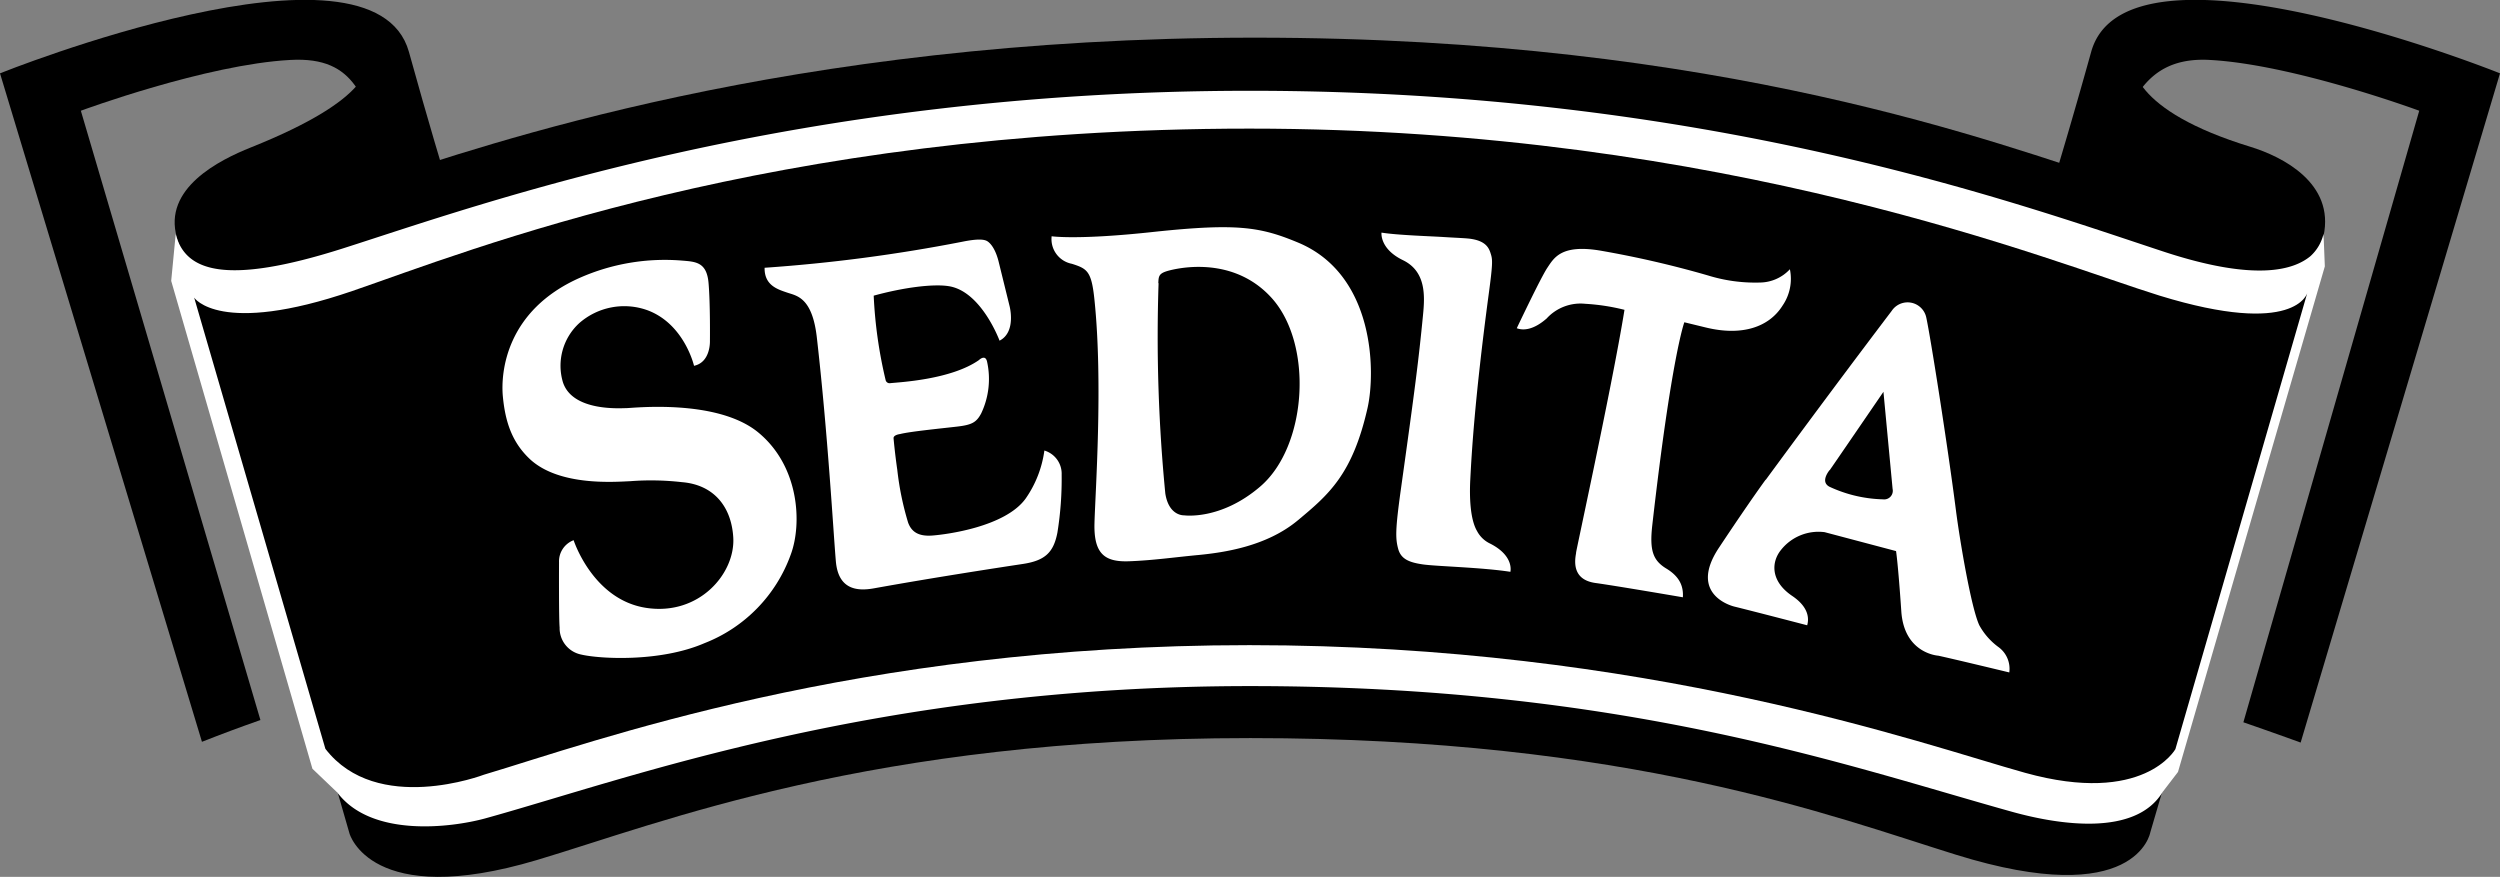 <svg id="Layer_1" data-name="Layer 1" xmlns="http://www.w3.org/2000/svg" width="289.43" height="101.52" viewBox="0 0 289.43 101.52">
  <rect x="0" y="0" width="289.43" height="101.52" fill="#808080" stroke="none"/>
  <path d="M260.55,17c-13.81-4.23-14-9.45-13.68-11l-5,18L269,27.32C270.32,21.2,264.23,18.13,260.55,17Z" transform="translate(0 0)"/>
  <path d="M42.57,6c.29,1.52.72,5.37-13.53,11.07-3.63,1.45-10.21,4.73-8.56,10.44l1.3,4.26H49.72Z" transform="translate(0 0)"/>
  <path d="M33.61,6.94c7.83-.44,8.45,4.73,11,10.71C49.4,28.84,60.86,61.25,64,70.31L51.57,20.65S49.55,14,47.34,6C43.18-8.86,0,8.49,0,8.49L23.38,85.88q3.45-1.36,6.77-2.52L9.36,12.82S23.86,7.46,33.61,6.94Z" transform="translate(0 0)"/>
  <path d="M64.89,72.7,64,70.31l.62,2.45Z" transform="translate(0 0)" style="fill: #3c3c3c"/>
  <path d="M244.36,18.51c2-6.39,3.85-12,11.48-11.57,9.75.53,24.24,5.88,24.24,5.88l-20.36,70.8s4.1,1.42,6.63,2.35L289.43,8.49S246.26-8.86,242.1,6c-2.2,7.93-4.23,14.61-4.23,14.61L224.28,74.79a186.81,186.81,0,0,1,18.91,4l-18-5.29S240.05,32.06,244.36,18.51Z" transform="translate(0 0)"/>
  <path d="M268.87,28.31,248.94,96.38s-1.57,9.08-22.5,2.57c-14.1-4.37-37.77-13.5-81.68-13.5S76.59,95.27,62.15,99.57c-19.26,5.75-21.69-3.08-21.69-3.08L20.45,27C34.33,24.92,35.7,23.31,44,20.73,55.66,17.09,90.86,4.36,145.28,4.36s86.31,12.43,100,16.73c9.46,3,12.51,4.6,23.73,6Z" transform="translate(0 0)"/>
  <path d="M267.48,29.66c-1.91,1.58-6.32,3-17.09-.56-17.2-5.67-52.79-18.59-105.66-18.59s-89,13.14-105,18.24c-13.84,4.41-18.29,2.56-19.39-1.64l-.52,5.41L36.17,89l2.88,2.75C43,97,52.26,95.81,56.13,94.76c16.76-4.63,45.2-15.33,88.6-15.33S213.88,88.68,233,94c5.23,1.45,14.22,2.92,17.38-2.32l1.77-2.31,17-58.53L269,27.06A5,5,0,0,1,267.48,29.66Z" transform="translate(0 0)" style="fill: #fff"/>
  <path d="M22.48,34.46s2.93,4.5,18.31-.77c13.3-4.55,48.42-18.8,103.86-18.8S237.87,30.48,250,34.22c15.8,4.86,17.12-.31,17.12-.31L251.85,86.73s-3.64,6.56-17.4,2.74c-11.83-3.29-43.72-14.78-89.8-14.78-45.6,0-76.13,11.29-88.63,15,0,0-12.39,4.74-18.35-3Z" transform="translate(0 0)"/>
  <path d="M58.22,45.94c-.28-2.89.4-10,8.89-13.77a24.38,24.38,0,0,1,11.86-2c1.57.13,2.85.17,3.06,2.59s.16,6.68.16,6.68.12,2.49-1.84,2.91c0,0-1.12-4.88-5.44-6.45a7.9,7.9,0,0,0-7.86,1.52,6.69,6.69,0,0,0-1.88,6.83c1.11,3.43,6.72,3,7.36,3S83,46.13,87.78,50.06s5.08,10.58,3.78,14.11a17.28,17.28,0,0,1-10,10.29c-5.15,2.23-12.16,1.82-14.27,1.32a3.11,3.11,0,0,1-2.5-3.14c-.1-1-.07-7.54-.07-7.54a2.62,2.62,0,0,1,1.69-2.56s2.21,6.87,8.37,7.83,10.38-4,10.11-8.17c-.21-3.44-2.16-6.07-5.94-6.38a31.52,31.52,0,0,0-6-.11c-1.74.07-8.12.6-11.54-2.5C59.33,51.29,58.51,48.94,58.22,45.94Z" transform="translate(0 0)" style="fill: #fff"/>
  <path d="M88.52,31A185.42,185.42,0,0,0,111.34,28c2.1-.43,2.7-.25,3-.05s.92.82,1.31,2.49l1.23,5s.8,3-1.16,4c0,0-2.11-5.73-5.89-6.31-1.78-.28-5.15.13-8.68,1.1A52.18,52.18,0,0,0,102.53,44a.47.47,0,0,0,.54.36c1-.11,7-.39,10.26-2.67,0,0,.73-.72.94.16a9.28,9.28,0,0,1-.67,6c-.56,1.06-1.09,1.34-2.81,1.54s-5.47.57-6.58.86c0,0-.79.09-.76.49,0,0,.14,1.64.43,3.65a33.83,33.83,0,0,0,1.25,6.1c.39,1.08,1.2,1.63,2.81,1.51s8.44-1,10.8-4.28a12.65,12.65,0,0,0,2.17-5.56,2.8,2.8,0,0,1,2,2.8,39.2,39.2,0,0,1-.49,6.69c-.44,2.3-1.42,3.25-4,3.64s-10.11,1.54-17.23,2.82c-2.07.38-4.14.07-4.42-3.12s-.92-14.7-2.2-25.9c-.53-4.68-2.34-4.84-3.42-5.21S88.48,33.06,88.52,31Z" transform="translate(0 0)" style="fill: #fff"/>
  <path d="M121.72,27.35s3,.47,12-.52c9.52-1,12.2-.57,16.6,1.27,8.84,3.72,8.95,14.94,8,19.15-1.74,7.66-4.47,10-8.08,13s-8.5,3.71-11.44,4c-2.72.25-5.3.63-8.09.73s-4.09-.83-4-4.39,1-16.23,0-25.86c-.34-3.34-.83-3.62-2.62-4.19a2.91,2.91,0,0,1-2.34-3.18m12.38,5.43a186.8,186.8,0,0,0,.78,24.34c.41,2.63,2.16,2.53,2.16,2.53s4.24.62,8.85-3.35c5.43-4.67,6.16-16.5,1.26-21.86s-12.08-3.06-12.08-3.06C134.16,31.68,134.13,32,134.1,32.78Z" transform="translate(0 0)" style="fill: #fff"/>
  <path d="M159.94,26.93s-.24,1.87,2.48,3.19,2.54,4.2,2.32,6.41c-.51,5.21-.9,8.29-2.58,20.28-.63,4.55-.61,5.54-.29,6.73s1.28,1.57,2.84,1.8,6.79.34,10.15.86c0,0,.48-1.84-2.35-3.27A3.29,3.29,0,0,1,171,61.48c-.8-1.36-.89-3.93-.78-6,.15-2.94.5-9.21,2.13-21.42.45-3.33.46-3.95.27-4.57s-.43-1.54-2.29-1.83c-.53-.09-1.85-.13-3.23-.22S161.79,27.23,159.94,26.93Z" transform="translate(0 0)" style="fill: #fff"/>
  <path d="M175.6,38s2.77-5.85,3.54-7,1.61-2.72,6.05-2a117,117,0,0,1,12.55,2.89,18.47,18.47,0,0,0,6,.82,4.8,4.8,0,0,0,3.48-1.54,5.48,5.48,0,0,1-.85,4.21c-1.57,2.5-4.7,3.55-8.86,2.54L195,37.31s-1.49,3.92-3.72,23.57c-.31,2.84.08,4,1.63,4.94s2,2.05,1.92,3.33c0,0-7.68-1.32-10.15-1.66-2.25-.33-2.59-1.91-2.15-3.73-.76,3.16,4.08-18.79,5.54-27.89a24.21,24.21,0,0,0-4.56-.7,5.31,5.31,0,0,0-4.45,1.7C177.58,38.17,176.39,38.3,175.6,38Z" transform="translate(0 0)" style="fill: #fff"/>
  <path d="M204.44,55.53S211.64,45.7,219,36a2.21,2.21,0,0,1,4,.72c.48,2.15,2.48,14.85,3.44,22.34.43,3.38,1.76,11.31,2.71,13.33a7.7,7.7,0,0,0,2.2,2.51,3.11,3.11,0,0,1,1.27,2.95s-6.08-1.47-8.22-1.94c0,0-3.94-.22-4.28-5.11-.38-5.58-.61-7-.61-7l-8.27-2.19a5.54,5.54,0,0,0-5.06,2.07c-1.11,1.38-1.23,3.57,1.26,5.28,2,1.33,2,2.68,1.78,3.43,0,0-5.9-1.54-8.45-2.17,0,0-5.44-1.27-1.77-6.8s5.4-7.87,5.4-7.87m7.4-1.11c-.4.52-.89,1.44,0,1.91a15.55,15.55,0,0,0,6.2,1.46,1,1,0,0,0,1.11-1.21l-1.06-11.24S212.29,53.78,211.84,54.42Z" transform="translate(0 0)" style="fill: #fff"/>
</svg>
